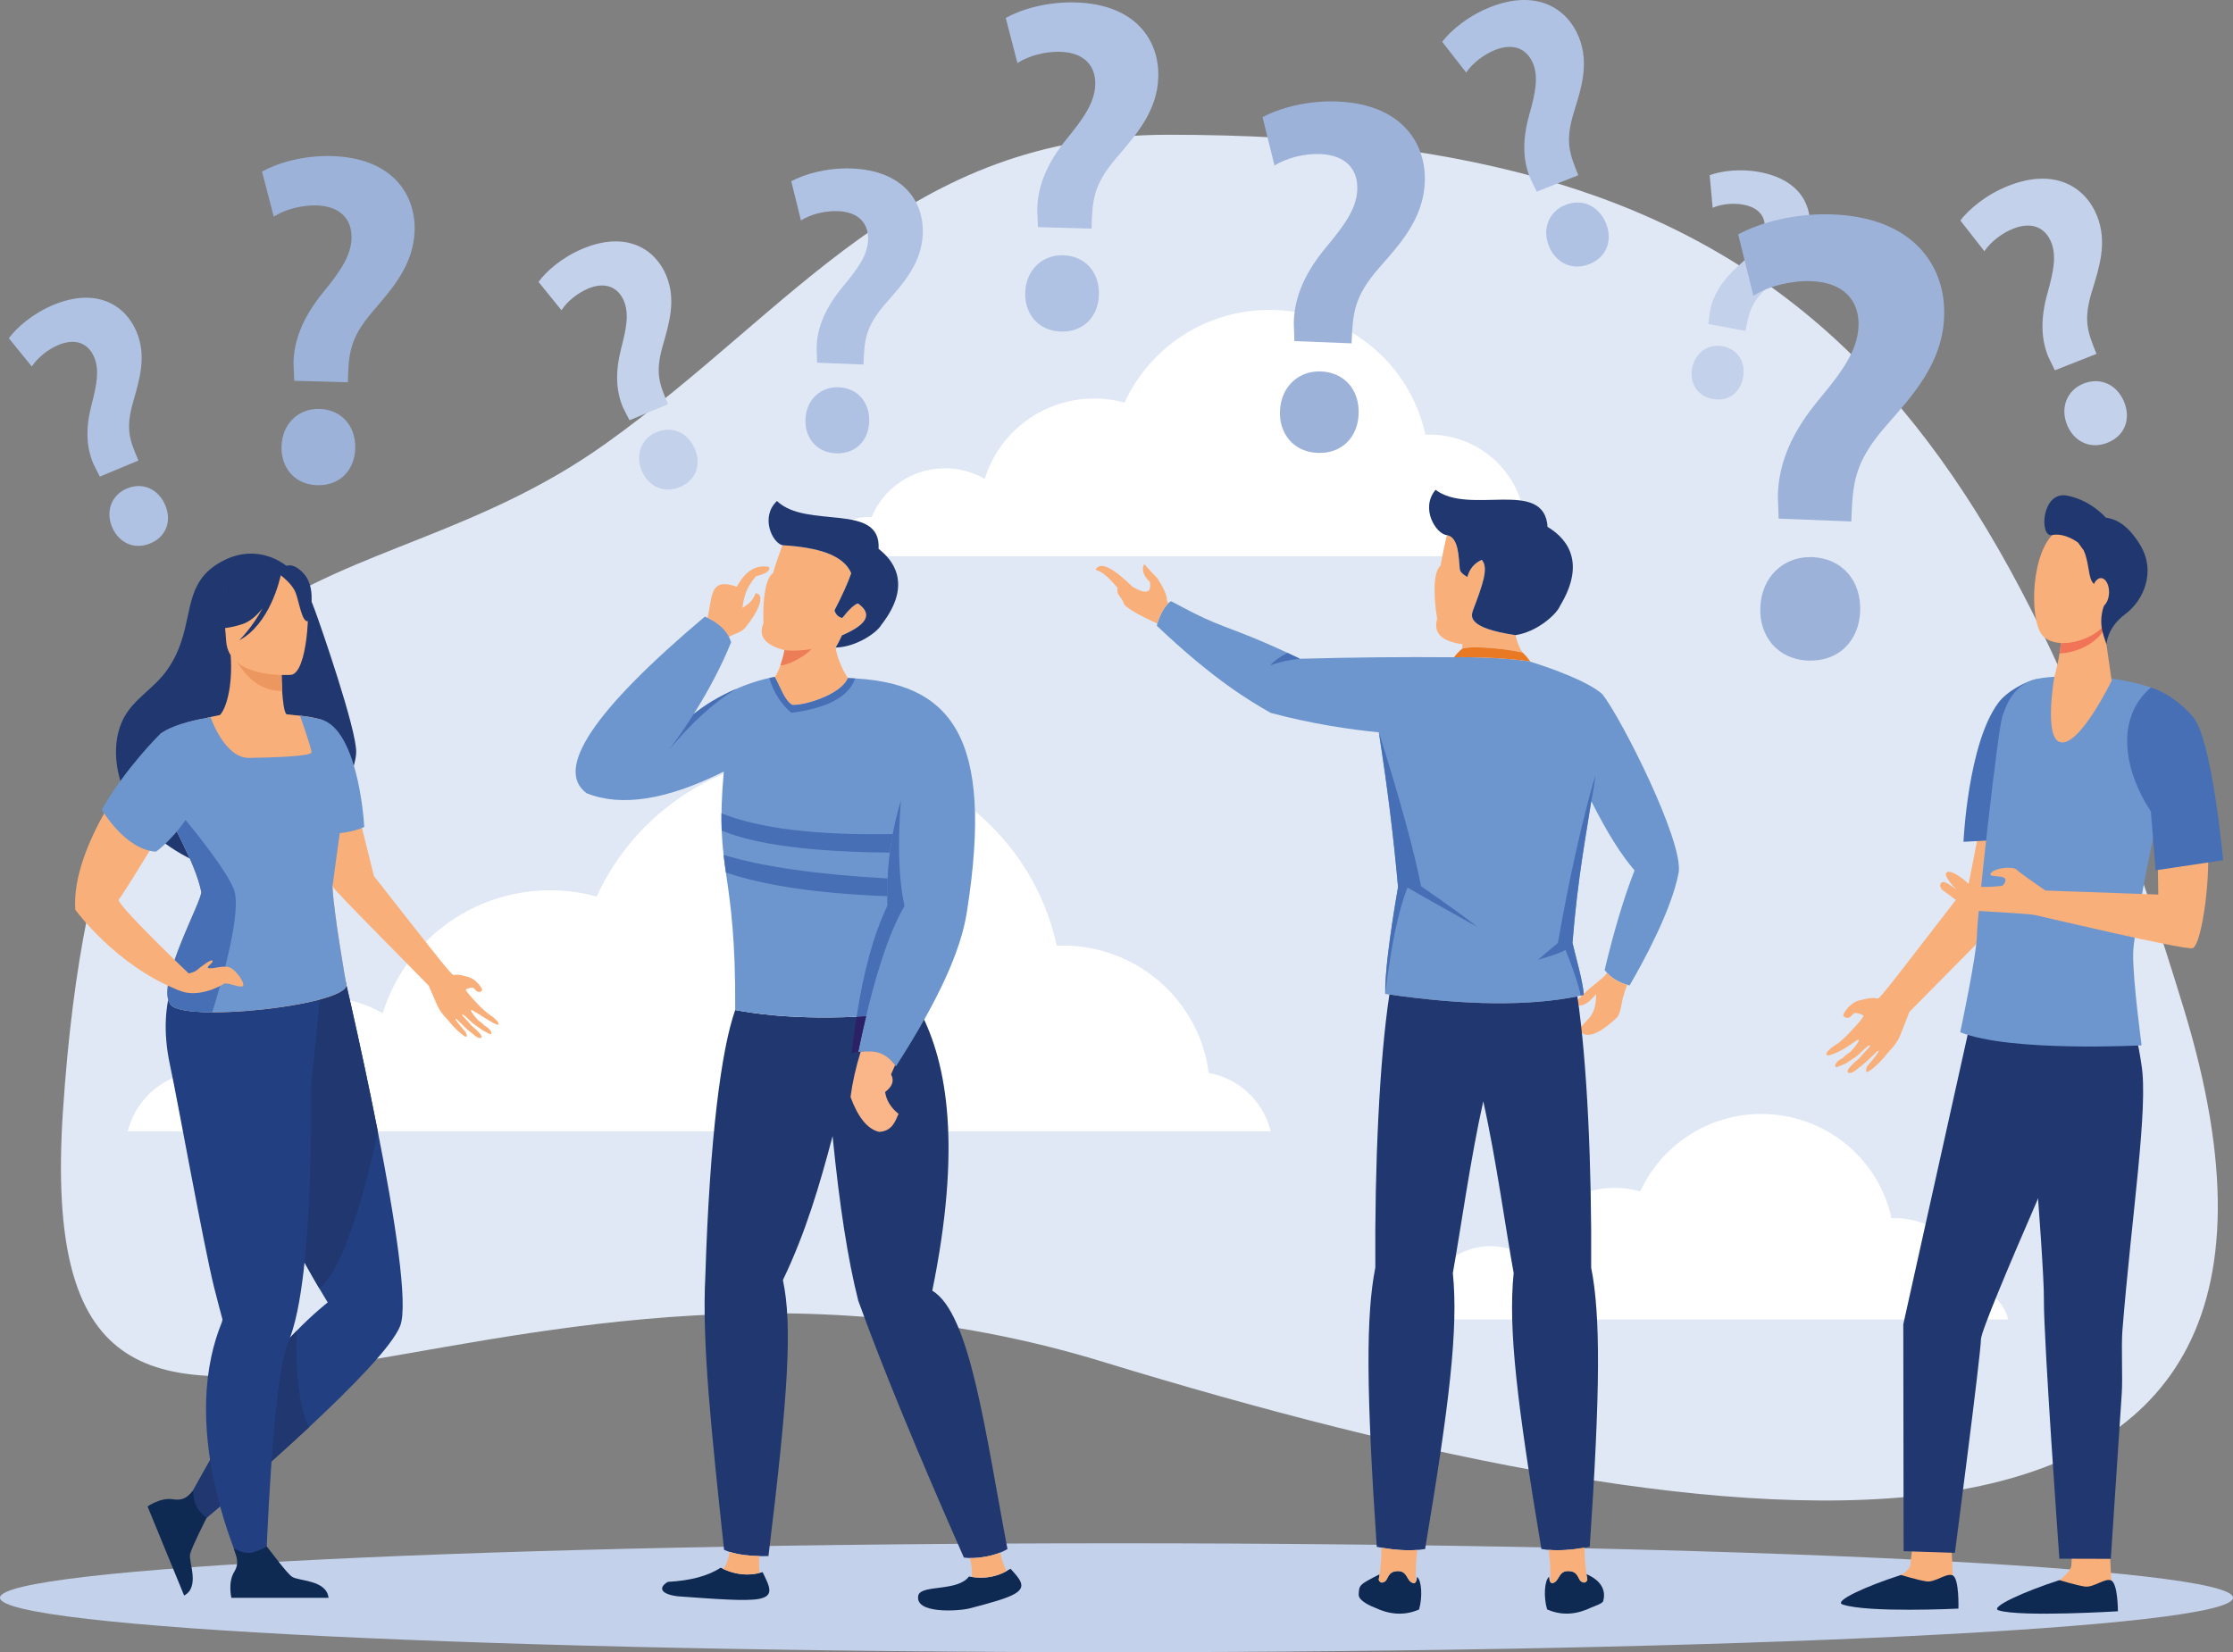 <?xml version="1.0" encoding="UTF-8"?><svg id="a" xmlns="http://www.w3.org/2000/svg" viewBox="0 0 1967.24 1455.92"><rect x="0" y="0" width="1967.24" height="1455.92" fill="#808080" stroke="none"/><path d="M1029.48,118.74c-231.47,0-329.02,153.25-496.2,272.4-221.16,157.69-442.4,55.01-477.82,587.82-31.53,474.14,361.88,51.29,916.46,221.15,554.66,169.86,1119.54,238.24,951.96-311.31C1756.24,339.27,1567.51,118.74,1029.48,118.74Z" style="fill:#e0e8f5; fill-rule:evenodd;"/><path d="M1119.47,997.01H112.6c7.23-30.26,34.72-52.8,67.5-52.8,1.53,0,3.13,.07,4.74,.13,15.87-38.46,54.15-65.69,98.75-65.69,19.55,0,37.86,5.17,53.59,14.27,19.2-62.73,78.01-108.37,147.61-108.37,14.13,0,27.84,1.93,40.85,5.52,33.68-73.7,108.56-124.95,195.49-124.95,103.13,0,189.23,72.14,209.82,168.24,1.74-.14,3.48-.14,5.22-.14,66.05,0,120.61,48.95,128.61,112.16,27,5.03,48.44,25.44,54.7,51.63Z" style="fill:#fff; fill-rule:evenodd;"/><path d="M1379.05,490.13H720.63c4.73-19.82,22.75-34.54,44.19-34.54,1.04,0,2.02,.03,3.06,.1,10.37-25.23,35.42-43.02,64.59-43.02,12.8,0,24.77,3.45,35.07,9.34,12.53-40.98,50.94-70.83,96.46-70.83,9.25,0,18.23,1.24,26.72,3.59,22.06-48.19,70.99-81.69,127.84-81.69,67.44,0,123.74,47.15,137.17,109.99,1.18-.07,2.29-.1,3.41-.1,43.21,0,78.85,32.02,84.14,73.38,17.61,3.27,31.67,16.62,35.78,33.78Z" style="fill:#fff; fill-rule:evenodd;"/><path d="M1769.19,1162.74h-549.44c3.9-16.54,18.93-28.81,36.81-28.81,.84,0,1.74,0,2.58,.13,8.63-21.09,29.51-35.91,53.94-35.91,10.64,0,20.6,2.82,29.23,7.79,10.44-34.19,42.52-59.14,80.52-59.14,7.72,0,15.17,1.1,22.27,3.03,18.44-40.26,59.29-68.18,106.68-68.18,56.3,0,103.28,39.36,114.55,91.75h2.78c36.12,0,65.83,26.68,70.22,61.21,14.69,2.69,26.45,13.86,29.86,28.13Z" style="fill:#fff; fill-rule:evenodd;"/><path d="M983.63,1359.96c543.24,0,983.62,21.44,983.62,47.98s-440.38,47.98-983.62,47.98S0,1434.48,0,1407.94s440.38-47.98,983.63-47.98Z" style="fill:#c4d1eb; fill-rule:evenodd;"/><path d="M649.17,517.05c-24.71-8.75-21.3,9.17-25.9,27.34,9.12,5.17,14.13,9.61,17.47,17.85,7.03-5.07,12.24-3.69,17.04-10.75,7.94-9.34,17.96-27.47,7.94-28.75-3.13,7.96-6.96,9.69-11.62,12.93,.42-4,1.26-7.96,2.51-11.86,1.53-5.1,4.67-10.44,9.46-16.03,9.26-2.31,13.01-5.07,11.28-8.27-11.48-2.07-20.88,3.79-28.18,17.54Z" style="fill:#f9af79; fill-rule:evenodd;"/><path d="M647.7,890.03c-12.18,34.33-22.47,112.37-26.3,234.25-3.13,59.21,5.43,137.94,16.49,241.41,10.85,4.9,26.86,5.93,39.11,5.52,17.46-142.84,21.22-203.5,12.72-243.21,20.12-41.91,32.23-83.27,43.78-126.84,5.99,60.87,13.5,109.19,22.62,145.04,20.8,57.56,51.78,132.98,93.04,226.32,10.02,1.59,27.91-1.04,38.41-7.51-19.49-102.02-32.63-207.71-66.25-227.63,25.61-125.74,13.64-199.36-10.65-245.9-65,7.31-119.28,6.83-162.98-1.45Z" style="fill:#20386f; fill-rule:evenodd;"/><path d="M637.68,679.88c-8.29,90.82,10.78,83.17,10.02,210.15,32.5,6.14,70.98,8,115.31,5.51-2.91,12.21-5.21,23.09-6.95,31.3,9.25,0,23.59-.21,33.26,12.82,9.46-14.75,17.75-28.4,24.84-41.08,22.69-40.33,34.24-71.14,37.93-96.79,23.59-151.76-13.09-201.43-105.15-204.25-6.06,14.89-39.32,24.54-48.92,23.61-6.83-3.89-10.02-14.65-15.45-24.68-27.98,5.03-56.09,20.17-71.47,32.81,13.42-21.27,24.5-42.36,32.98-63.28-2.78-9.44-10.5-16.99-23.11-22.65-98.12,82.76-132.85,134.67-104.11,155.66,30.55,12.27,70.85,5.86,120.82-19.13Z" style="fill:#6d96ce; fill-rule:evenodd;"/><path d="M598.22,1406.77c31.46,2.21,58.53,4.41,70.36,2.21,13.92-2.62,9.54-10.75,3.28-23.57-12.39,3.72-24.71,2.34-37.03-3.93-10.85,7.24-26.37,11.38-46.49,12.48-8.98,5.37-6.06,11.17,9.88,12.82h0Zm255.69,10.62c17.67-4.55,33.89-8.96,40.64-13.24,9.68-6,4.59-12.13-4.32-21.78-10.78,7.17-22.96,9.44-36.6,6.89-9.95,13.37-41.2,7.03-44.53,16.27-4.25,17.23,36.32,14.06,44.82,11.86Z" style="fill:#0e2952; fill-rule:evenodd;"/><path d="M763.01,895.54c7.52-31.5,18.87-71.76,33.83-97.2-5.84-26.89-5.71-60.87-3.13-93.07-7.38,23.82-13.3,57.22-11.91,92.79-12.46,26.06-21.22,59.14-27.14,97.89,2.72-.14,5.57-.27,8.35-.42h0Zm-173.63-234.73c20.04-24.16,39.81-42.08,59.15-53.77-15.1,6.58-28.46,14.82-37.43,22.23-6.61,10.48-13.86,20.99-21.72,31.54Z" style="fill:#466fb5; fill-rule:evenodd;"/><path d="M698.01,621.14c9.61,.93,42.87-8.72,48.92-23.61-6.4-9.79-10.02-20.82-10.72-26.89,1.67-2.82,3.55-6.41,5.57-10.79,22.48-9.58,27.14-18.96,13.99-28.13-3.27,1.07-7.86,5.38-13.78,12.86-3.41-.79-5.71-3.03-6.83-6.72,6.9-13.3,11.77-24.19,14.77-32.78-7.04-16.27-29.51-22.71-60.62-24.64-2.93,7.75-5.78,15.99-8.36,24.75-6.33,3.86-9.18,22.13-8.35,43.98-4.81,11.41,1.32,19.3,18.44,23.71-.77,5.55-4.73,19.23-8.49,23.58,5.43,10.03,8.62,20.79,15.45,24.68Z" style="fill:#f9af79; fill-rule:evenodd;"/><path d="M689.32,480.45c31.11,1.93,53.58,8.37,60.62,24.64-3,8.59-7.87,19.48-14.77,32.78,1.12,3.69,3.42,5.93,6.83,6.72,5.92-7.48,10.51-11.79,13.78-12.86,13.16,9.17,8.49,18.54-13.99,28.13-2.02,4.38-3.9,7.96-5.57,10.79,18.65-.55,36.68-13.51,40.16-19.96,28.81-36.74,8.91-58.39-2.36-67.04,2.43-41.36-63.6-17.06-89.5-42.15-14.89,13.86-4.24,36.85,4.81,38.95Z" style="fill:#20386f; fill-rule:evenodd;"/><path d="M760.16,907.75c1.05-4.49,1.95-8.62,2.85-12.21-2.78,.14-5.63,.28-8.35,.42-1.52,8.75-2.92,19.44-4.31,32.12,1.53-.41,3.41-.83,5.71-1.24,1.12-5.24,2.5-11.72,4.04-18.75,.06-.14,.06-.28,.06-.34Z" style="fill:#2c2066; fill-rule:evenodd;"/><path d="M714.86,571.96c-5.71,1.03-16.15,1.96-23.81,.93-.42,3.03-1.81,8.45-3.55,13.48,8.43-.38,23.04-9.17,27.36-14.41Z" style="fill:#ed7d57; fill-rule:evenodd;"/><path d="M854.39,1372.99c1.67,5.38,2.22,10.89,1.81,16.68,11.13,1.65,21.36-.13,30.55-5.17-2.5-5.03-4.39-10.54-5.57-16.34-8.35,3.31-18.79,4.96-26.79,4.83h0Zm-185.26,13.09c-.49-5.1-.56-10.06-.28-14.89-8.7-.13-18.23-1.17-26.09-3.65-.97,6.41-2.86,11.44-5.57,15.1,10.65,4.89,21.29,6.07,31.94,3.44Z" style="fill:#f9af79; fill-rule:evenodd;"/><path d="M758.21,926.84c-4.24,13.65-7.23,26.95-8.91,39.84,6.68,18.2,15.1,28.4,25.27,30.75,11.69-.76,14.13-9.58,17.04-15.86-6.82-5.52-10.78-11.92-11.83-19.3,6.47-4.82,8.22-10.06,5.22-15.51,1.32-3.03,2.5-5.72,3.61-8.21-7.58-9.58-14.68-11.72-21.78-11.99-2.85-.07-5.7,.13-8.63,.28Z" style="fill:#fab688; fill-rule:evenodd;"/><path d="M781.67,789.72c-60.55-2.27-107.94-9.23-142.18-20.88-.77-5.24-1.4-10.34-2.02-15.51,34.1,10.4,82.19,17.3,144.46,20.75-.27,5.17-.35,10.34-.27,15.64Z" style="fill:#466fb5; fill-rule:evenodd;"/><path d="M783.89,751.33c-69.11-.62-118.51-7.1-148.09-19.44-.14-4.73-.28-9.72-.2-15.17,33.4,13.37,83.72,19.47,150.87,18.27-.98,5.24-1.88,10.69-2.58,16.34h0Zm-85.88-130.18c9.61,.93,42.87-8.72,48.92-23.61,2.15,.1,4.38,.21,6.47,.31-5.63,16.1-24.36,26.2-56.23,30.26-9.25-7.82-15.72-18.06-19.42-30.68,1.59-.38,3.2-.69,4.8-.97,5.43,10.03,8.62,20.79,15.45,24.68Z" style="fill:#466fb5; fill-rule:evenodd;"/><path d="M1411.76,611.84c-11.9-11.03-45.17-23.2-65-29.2-20.66-2.69-43.29-3.83-67.85-3.45-41.48-.38-86.08,.03-133.68,1.31-47.12-22.72-59.65-24.68-83.44-35.4-7.03-3.14-19.83-9.82-30.07-15.3-4.74,2.34-10.72,12.79-12.6,21.58,50.04,47.6,82.12,66.45,100.35,76.83,35.35,9.48,69.31,14.61,95.27,17.13,7.45,47.15,13.08,92.58,16.91,136.32-7.93,46.19-11.62,77.55-11.27,94.24,72.72,10.61,131.04,10.96,175.03,.83-1.26-13.17-6.75-31.71-10.09-45.91,4.8-59.14,12.46-97.54,16.56-124.88,13.57,27.02,26.23,47.4,38.14,61.04-9.33,23.85-18.1,53.15-26.38,87.82,5.15,6.69,12.46,11.24,21.99,13.59,11.55-19.85,36.68-65.35,43.22-99.27,4.66-27.16-50.32-135.94-67.09-157.28Z" style="fill:#6d96ce; fill-rule:evenodd;"/><path d="M1288.23,571.61c4.45-2.07,28.74-1.65,53.02,3.31-2.64-3.89-4.66-8.96-6.12-15.24-43.29-6.41-39.04-17.03-37.44-21.88,8.7-22.99,13.99-37.53,7.72-44.47-3.27,1.52-10.02,5.03-12.66,15.13-2.79-1.62-6.2-3.79-6.68-6.86-1.04-9.2-.69-28.36-11.34-29.99-2.09,8.41-3.97,17.37-5.57,26.81-6.13,4.83-6.75,24.27-3.06,46.91-3.55,12.48,3.9,19.92,22.27,22.37l-.13,3.89Z" style="fill:#f9af79; fill-rule:evenodd;"/><path d="M1297.7,537.8c-1.6,4.86-5.85,15.48,37.44,21.88,19.35-2.89,36.46-18.68,39.25-25.82,25.33-41.91,1.81-61.94-11-69.55-2.85-43.4-68.55-9.76-98.68-32.68-13.71,16.3,.28,38.91,10.02,39.98,10.65,1.62,10.3,20.78,11.34,29.99,.49,3.07,3.9,5.24,6.68,6.86,2.64-10.1,9.39-13.62,12.66-15.13,6.27,6.93,.97,21.47-7.72,44.47Z" style="fill:#20386f; fill-rule:evenodd;"/><path d="M1341.26,574.92c2.44,2.24,4.81,4.96,7.03,8.17l-1.53-.45c-20.11-2.62-42.1-3.76-65.83-3.48,2.37-3.1,4.94-5.72,7.31-7.55,4.45-2.07,28.74-1.65,53.02,3.31Z" style="fill:#ea7924; fill-rule:evenodd;"/><path d="M1019.53,549.55c-12.46-6.07-22.05-10.2-28.94-16.61-2.5-7.79-7.31-8.1-5.99-14.92-11.55-13.37-14.19-13.65-19.49-16.13,4.67-7.48,15.39-1.45,32.78,15.27,11.76,6.86,16.84,5.41,15.1-4.38-7.1-6.79-7.03-12.51-4.88-15.65,.9,.86,4.74,5.48,11.62,12.55,4.87,7.62,8.42,14.79,8.29,18.61,.13,1.27,.62,2.34,1.25,3.34-3.83,3.66-7.86,11.06-9.75,17.92Z" style="fill:#f9af79; fill-rule:evenodd;"/><path d="M1415.86,857.42c-4.94,6.13-11.07,9.31-20.53,18.27l.07,1.04-1.46,.34c-2.09,2.07-4.38,4.41-6.9,7.17,5.01,4,11.28,1.24,19.01-8.13,.35,10.41-2.37,18.13-8.22,23.3-2.92,3.24-5.22,5.79-7.03,7.59,5.5,9.23,16.98,5.58,34.38-11.03,3.48-6.48,3.13-12.82,5.22-18.75,.76-2.9,1.74-5.93,3.13-9.38-7.23-2.07-13.08-5.51-17.6-10.34l-.07-.07Z" style="fill:#f9af79; fill-rule:evenodd;"/><path d="M1389.63,878.03c8.7,58.32,12.73,150.28,12.17,239,8.42,42.12,8,109.47-1.26,246.04-16.42,3.24-30.62,3.86-42.59,1.93-21.29-127.39-29.44-193.85-24.43-243.21-6.54-35.5-15.45-100.65-26.79-151.32-11.35,50.67-20.33,115.81-26.8,151.32,5.01,49.36-3.13,115.81-24.43,243.21-11.97,1.93-26.16,1.31-42.59-1.93-9.26-136.57-9.68-203.92-1.26-246.04-.62-89.54,3.55-182.33,12.39-240.65,67.85,9.72,123.05,10.2,165.57,1.65Z" style="fill:#20386f; fill-rule:evenodd;"/><path d="M1248.36,1389.54c4.1,3.1,5.01,17.65,1.81,28.75-13.43,5.86-26.45,4.34-39.18-1.72-6.41-2.48-14.13-6.76-13.99-11.31,.28-8.69,.49-8.82,18.51-18.06-.28,1.72-.56,3.31-.91,4.83h0c.77,2.06,2.37,3.58,5.37,1.65,3.34-2.07,2.22-9.03,11.55-9.24,7.79-.07,7.86,7.31,11.62,9.72,4.18,2.83,5.08-1.45,5.22-4.61Z" style="fill:#0e2952; fill-rule:evenodd;"/><path d="M1364.71,1389.46c-4.03,3.11-5.01,17.72-1.74,28.75,13.36,5.92,26.38,4.41,39.11-1.73,1.95-.9,9.68-3.38,10.3-5.51,2.16-7.45,.35-17.37-14.82-23.85,.28,1.72,.62,3.38,.9,4.9h0c-.77,2-2.37,3.58-5.36,1.65-3.35-2.21-2.23-9.1-11.55-9.24-7.8-.13-7.87,7.17-11.62,9.65-4.18,2.9-5.08-1.38-5.22-4.62Z" style="fill:#0e2952; fill-rule:evenodd;"/><path d="M1248.63,1365.82c-1.32,10.75-1.74,20.06-1.12,27.78-.69,1.45-2.02,2.14-4.38,.55-3.75-2.41-3.83-9.79-11.62-9.72-9.33,.21-8.22,7.17-11.55,9.24-2.99,1.93-4.59,.41-5.37-1.65,1.46-6.62,2.3-16.07,2.58-28.2,11.7,2.07,22.2,2.69,31.46,2Z" style="fill:#f9af79; fill-rule:evenodd;"/><path d="M1364.36,1365.75c1.46,10.83,1.81,20.06,1.19,27.78,.69,1.52,2.02,2.21,4.38,.55,3.75-2.48,3.83-9.79,11.62-9.65,9.32,.14,8.21,7.04,11.55,9.24,2.98,1.93,4.59,.34,5.36-1.65-1.4-6.69-2.3-16.13-2.58-28.27-11.69,2.07-22.2,2.76-31.53,2Z" style="fill:#f9af79; fill-rule:evenodd;"/><path d="M1214.74,645.34c18.51,58.53,30.9,103.78,37.23,135.63,23.66,16.34,40.23,28.33,49.76,35.98-33.47-18.68-54.08-30.33-61.73-34.81-7.86,19.3-14.41,50.53-19.62,93.75-.35-16.69,3.34-48.05,11.27-94.24-3.9-43.74-9.46-89.17-16.91-136.32h0Zm-80.51-70.04c-6.48,3.31-11.62,7-15.25,11.1,7.86-3.03,16.64-5,26.24-5.89-3.9-1.9-7.52-3.62-11-5.21h0Zm271.13,108.12c-.27,4.72-1.39,12.24-3.48,22.51-4.11,27.34-11.77,65.73-16.56,124.88,3.34,14.2,8.84,32.75,10.09,45.91-.9,.21-1.81,.48-2.79,.62-2.01-9.65-6.47-23.02-13.43-40.26-2.85,1.93-10.85,4.83-24.21,8.69,5.84-5.1,11.7-10,17.47-14.76,10.16-57.63,21.15-106.85,32.92-147.59Z" style="fill:#466fb5; fill-rule:evenodd;"/><path d="M1636.89,881.89c15.38-4.28,15.79-1.52,17.74-2.14,2.29-.76,21.09-25.44,21.09-25.44,0,0,55.95-72.24,58.81-76.31l18.37-94.13,52.26,.1s-22.9,101.68-25.05,106.65c-2.15,5.1-90.54,93.2-98.05,101.2,0,0-4.94,13.17-8.28,21.23-3.41,8.13-10.51,14.06-11.84,16.13-.21,.28-5.15,7.03-13.56,13.51-7.38,5.66-3.42-3.17-3.42-3.17,0,0,11.35-12.89,10.02-13.65-.97-.69-6.75,6.76-14.75,13.03-2.09,1.65-4.11,3.24-5.99,4.69-4.94,3.79-9.12,1.72-4.66-3.11,1.6-1.72,4.25-4.55,6.47-6.2,2.44-1.8,3.97-4.28,5.71-6.07,3.48-3.73,6.13-6.34,5.84-6.48-.34,0-.2-1.3-2.5,.42-2.71,1.93-7.3,7.45-11.55,10.06-2.44,1.45-7.23,4.83-7.23,4.83,0,0-8.35,3.72-8.84,3.31-2.37-2.35,2.43-6.48,6.05-8,1.6-2.21,6.83-5.59,6.83-5.59,0,0,8.62-9.3,7.09-10.68-.62-.55-6.68,4.48-13.49,8.47-6.41,3.66-13.5,6.35-14.62,5.17-1.81-2,4.73-6.89,4.73-6.89,0,0,4.81-3.1,6.27-4.27,1.74-1.38,6.61-6,6.61-6,0,0,16.14-16.55,14.68-17.71-1.53-1.1-6.47-2.76-7.86-2.07-1.39,.63-3.2,3.24-4.59,3.86-1.39,.69-3.97,.28-5.08-1.38-1.18-1.65,4.11-7.51,4.11-7.51,0,0,4.32-4.62,8.7-5.86Z" style="fill:#f9af79; fill-rule:evenodd;"/><path d="M1718.87,1356.03l1.53,32.54c.63,4.28,3.21,14.48,3.13,18.2-.14,14.13-63.26-12.62-49-18.75,1.32-.55,8.07-4.69,8.56-9.58,.7-7.37,2.58-22.26,2.58-22.26l33.19-.14Z" style="fill:#f9af79; fill-rule:evenodd;"/><path d="M1674.75,1387.88s14.82,4.55,22.41,5.65c7.58,1.17,17.74-7.79,23.1-5.31,5.92,2.76,5.08,29.3,5.08,29.3,0,0-79.54,3.86-101.88-3.59-8.91-2.82,20.74-16.27,51.29-26.05Z" style="fill:#0e2952; fill-rule:evenodd;"/><path d="M1858.47,1360.58l1.53,32.61c.63,4.14,3.2,14.41,3.2,18.13-.21,14.2-63.27-12.68-49-18.75,1.26-.55,10.09-7.93,10.58-12.68,.7-7.45,.49-19.17,.49-19.17l33.19-.13Z" style="fill:#f9af79; fill-rule:evenodd;"/><path d="M1814.35,1392.43s14.82,4.55,22.41,5.66c7.66,1.1,17.81-7.86,23.18-5.38,5.91,2.76,5.91,27.16,5.91,27.16,0,0-85.04,5.24-104.94-.76-8.98-2.55,22.9-16.89,53.45-26.68Z" style="fill:#0e2952; fill-rule:evenodd;"/><path d="M1762.85,889.61l-26.93,11.23-59.15,266.17,.28,199.91,45.17,1.45s22.82-174.61,22.96-188.12c.14-13.65,99.8-236.31,99.8-236.31l-82.12-54.32Z" style="fill:#20386f; fill-rule:evenodd;"/><path d="M1783.38,904.57s17.61,205.64,17.26,240.24c-.34,34.68,13.64,228.73,13.64,228.73l45.3,.13s3.9-59.01,9.67-145.87c.91-13.65-.55-41.09,.56-55.21,8.07-101.27,23.04-196.54,16.78-234.45-1.04-6.13-2.85-22.06-6.75-26.13-29.37-30.68-96.45-7.45-96.45-7.45Z" style="fill:#20386f; fill-rule:evenodd;"/><path d="M1729.79,741.82l54.84-3.03s3.28-48.57,3.49-71.69c.27-28.09,9.39-69.42,5.98-68.7-9.53,2.17-25.96,10.55-33.68,21.03-26.73,35.98-30.62,122.4-30.62,122.4Z" style="fill:#466fb5; fill-rule:evenodd;"/><path d="M1861.19,598.01s31.17,4.69,39.39,10.69c9.19,6.83,19.35,22.06,19.35,22.06,0,0-40.29,179.3-40.65,209.63-.35,23.3,7.45,80.79,7.45,80.79,0,0-116.02,6.13-159.79-11.58,0,0,14.55-68.11,14.75-86.03,.21-17.92,18.44-180.92,22.34-192.26,3.56-10.31,10.02-28.78,31.25-33.23,21.23-4.38,65.91-.07,65.91-.07Z" style="fill:#6d96ce; fill-rule:evenodd;"/><path d="M1853.11,549.55l7.23,50.26s-28.87,59.49-45.65,54.11c-14.13-4.45-4.87-57.25-4.87-57.25,0,0,8-28.33,5.84-42.6-2.15-14.2,37.44-4.52,37.44-4.52Z" style="fill:#f9af79; fill-rule:evenodd;"/><path d="M1815.67,554.07c-2.15-14.2,37.44-4.52,37.44-4.52l.63,4.21c-1.19,2.79-2.65,5.06-4.38,6.89-8.98,9.38-22.9,14.85-34.94,15.17,1.33-7.62,2.16-15.89,1.26-21.75Z" style="fill:#f27458; fill-rule:evenodd;"/><path d="M1860.42,478.65c1.12-.38,8.43,57.25-6.75,72.9-15.1,15.68-44.27,20.61-54.63,8-11.41-13.86-10.16-75.73,13.23-91.82,23.45-16.03,48.15,10.93,48.15,10.93Z" style="fill:#f9af79; fill-rule:evenodd;"/><path d="M1821.45,436.81c17.95,3.72,29.5,14.65,33.75,19.34,8.07,1.03,19.14,5.55,30.41,24.33,13.85,23.1,3.2,48.36-13.36,60.77-16.49,12.27-16.42,26.78-16.42,26.78l-2.51-7.62c-1.88-5.62-2.58-11.65-1.88-17.51,.42-3.59,1.26-7.48,2.79-10.55,4.04-8.34-8.36-13.96-11.77-20.92-2.57-5.41-2.64-17.61-6.75-26.43l-4.94-6.83s-11.55-9.03-22.97-6.65c-11.41,2.45-9.39-39.64,13.64-34.71Z" style="fill:#20386f; fill-rule:evenodd;"/><path d="M1843.09,521.98c-.13,6.96,3.06,12.75,7.17,12.93,4.11,.07,7.58-5.59,7.79-12.55,.21-7.07-2.99-12.82-7.1-12.93-4.1-.07-7.65,5.48-7.86,12.55Z" style="fill:#f9af79; fill-rule:evenodd;"/><path d="M1908.3,621.63c-10.5-.38-20.52,68.28-13.92,75.1,6.61,6.83,7.03,91.55,7.03,91.55l-99.24-3.52v.07c-1.95-1.38-22.55-15.38-25.47-18.41-3.13-3.24-18.3-1.86-22.34,2.55-4.04,4.28,7.66,2.21,11.21,4.55,3.54,2.48-1.54,7.03-1.54,7.03,0,0-25.19,3.31-29.99-1.79-4.88-5.24-17.89-14.2-19.7-8.96-.97,2.62,5.71,10.75,9.46,14.2-4.73-3.58-10.37-7.45-12.31-6.76-3.55,1.17-2.15,5.66-.21,7.04,1.95,1.24,21.71,16.55,24.84,17.65,2.99,1.1,49.41,2.76,57.41,4.55,0,0,130.55,30.88,138.01,29.09,6.54-1.59,13.5-43.02,13.85-74.73,.35-31.85-4.17-137.94-37.1-139.22Z" style="fill:#f9af79; fill-rule:evenodd;"/><path d="M1894.87,605.88s18.24,4.34,36.95,25.61c16.98,19.23,26.73,126.53,26.73,126.53l-59.5,8.9-4.18-51.88c-24.77-37.74-30.69-82.86,0-109.16Z" style="fill:#466fb5; fill-rule:evenodd;"/><path d="M277.89,539.04c-6.27-16.89-12.67-33.74-31.8-44.53-15.52-8.69-32.5-8.58-47.61-1.34-42.73,20.51-23.52,57.87-51.29,97.27-11.89,16.78-29.64,25.37-38.55,43.02-16.08,31.85-2.09,83.65,41.05,112.78,105.78,71.49,163.83-55.98,164.11-83.45,.27-20.4-31.88-112.88-35.91-123.74Z" style="fill:#20386f; fill-rule:evenodd;"/><path d="M413.58,861.28c-12.59-3.93-12.8-1.59-14.4-2.21-1.88-.62-18.38-21.72-18.38-21.72,0,0-48.85-61.9-51.36-65.35l-19.76-79.42-42.11-1.03s23.73,85.69,25.75,89.96c2.1,4.27,77.95,80.17,84.42,87.13,0,0,4.67,11.03,7.79,17.92,3.13,6.89,9.2,11.99,10.38,13.79,.2,.21,4.45,6.07,11.7,11.58,6.19,4.96,2.57-2.48,2.57-2.48,0,0-9.88-11.17-8.84-11.72,.76-.55,5.77,5.86,12.59,11.3,1.74,1.38,3.42,2.76,5.01,4,4.25,3.31,7.45,1.65,3.63-2.48-1.33-1.52-3.63-3.86-5.57-5.31-2.02-1.58-3.42-3.72-4.88-5.31-2.99-3.17-5.29-5.44-5.07-5.51,.27,0,.13-1.1,2.01,.42,2.3,1.65,6.34,6.41,9.88,8.68,2.03,1.31,6.06,4.28,6.06,4.28,0,0,7.17,4,7.45,3.65,1.81-1.86-2.44-6.21-5.43-7.51-1.4-1.93-5.78-4.9-5.78-4.9,0,0-7.37-8-6.26-9.1,.9-.9,22.41,14.82,24.08,12.89,1.39-1.65-4.88-6.69-4.88-6.69,0,0-4.03-2.76-5.29-3.79-1.45-1.17-5.63-5.1-5.63-5.1,0,0-13.92-14.27-12.74-15.23,1.12-.9,5.01-2.14,6.2-1.59,1.19,.69,2.72,2.9,3.9,3.38,1.19,.62,3.2,.35,4.04-1.03,.84-1.38-3.68-6.34-3.68-6.34,0,0-3.76-4.07-7.38-5.17Z" style="fill:#f9af79; fill-rule:evenodd;"/><path d="M179.48,748.92c-3.06-2.55-44.61-38.3-63.2-54.25,0,0,18.52-13.75,30,6.31,11.41,20.02,33.2,47.95,33.2,47.95Z" style="fill:#233761; fill-rule:evenodd;"/><path d="M245.24,751.54s-4.52,15.65-26.58,42.87c-25.6-.34,26.58-42.87,26.58-42.87Z" style="fill:#233761; fill-rule:evenodd;"/><path d="M352.56,1168.39c-7.03,17.85-43.08,54.6-80.24,89.2-44.34,41.36-90.26,79.9-90.26,79.9,0,0-21.02,6.34-11.84-24.27,0,0,50.6-92.17,72.38-119.33,6.2-7.86,12.6-14.89,18.65-21.09,15.03-15.44,27.49-25.09,27.49-25.09,0,0-2.86-4.55-7.45-12.41-22.69-38.33-87.54-155.8-67.51-207.84,24.14-62.8,84.07-91.06,84.07-91.06,0,0,19.06,79.41,35.08,161.1,14.81,75.14,27,152.21,19.62,170.89Z" style="fill:#223f81; fill-rule:evenodd;"/><path d="M332.94,997.5c-11,50.32-30.14,121.46-51.64,137.8-22.69-38.33-87.54-155.8-67.51-207.84,24.14-62.8,84.07-91.06,84.07-91.06,0,0,19.06,79.41,35.08,161.1Z" style="fill:#20386f; fill-rule:evenodd;"/><path d="M272.32,1257.59c-44.34,41.36-90.26,79.9-90.26,79.9,0,0-21.02,6.34-11.84-24.27,0,0,50.6-92.17,72.38-119.33,6.2-7.86,12.6-14.89,18.65-21.09-.69,23.57-.07,63.42,11.07,84.79Z" style="fill:#20386f; fill-rule:evenodd;"/><path d="M282.75,867.83l-4.17-15.31c-29.51,12.68-116.22-5.79-116.22-5.79,0,0-25.89,30.33-12.59,91.82,6.53,30.12,29.51,158.42,38.89,196.05,3.42,13.65,6.06,23.3,7.1,27.16h.07c.27,1.24,0,2.34-.42,3.51-3.97,9.79-7.03,19.85-9.19,29.99-21.5,99.54,37.3,209.56,37.3,209.56l10.09-5.86s3.9-132.7,14.27-192.61c1.81-10.13,3.75-18.27,5.91-23.23,6.26-14.47,10.72-37.23,13.78-64.04,5.85-50.67,6.9-115.47,6.54-165.45,.97-.07,8.62-85.82,8.62-85.82Z" style="fill:#223f81; fill-rule:evenodd;"/><path d="M149.62,884.1c-11.97-18,29.16-91.41,27.69-98.37-2.85-13.65-9.61-28.74-16.28-42.4-6.61-13.54-13.16-25.64-15.46-33.19,2.1-2.93,4.25-5.72,6.13-8.31,2.99-4.03,5.57-7.72,7.24-11.17,1.81-3.72,2.58-7.27,1.66-10.61-.62-2.55-1.52-5.14-2.64-7.62-.56-1.17-1.12-2.34-1.67-3.48-6.13-12.17-15.31-22.06-15.31-22.06,14.48-9.2,37.37-13.86,37.58-13.2,1.66-.55,3.13-.97,4.38-1.24,.83-.24,1.67-.45,2.5-.62,2.92-.69,5.77-1.28,8.29-1.73,5.22-5.17,11.41-24.33,9.53-52.56l2.58,.31,42.17,5.65s-.13,13.06,.56,25.34c.63,9.55,1.74,18.65,3.83,20.61,3.28,.28,5.29,.48,5.29,.48v.03l.07,.07c2.36,.21,4.59,.41,6.54,.62,0,0,.14,.04,.49,.04,3.68,.41,6.82,.89,9.32,1.31l.49,.14c7.17,1.31,9.68,2.52,9.68,2.52v.14c-.35,13.17,21.08,36.23,19.55,66.01,0,1.17-10.99,79.21-10.92,80.45,.91,22.19,11.9,84.79,11.9,84.79,10.02,19.44-148.72,36.54-155.19,18.06Z" style="fill:#f9af79; fill-rule:evenodd;"/><path d="M248.02,583.5s-.13,13.06,.63,25.34c-23.38,.76-37.02-19.54-42.8-30.95l42.17,5.62Z" style="fill:#ed9760; fill-rule:evenodd;"/><path d="M256.51,594.67s-55.11,4.24-57.27-29.85c-2.15-34.05-10.71-56.46,24.43-60.6,35.14-4.17,42.81,8.41,46.28,19.61,3.55,11.2,.9,68.83-13.43,70.83Z" style="fill:#f9af79; fill-rule:evenodd;"/><path d="M267.17,504.99c-9.19-9.72-15.45-7.1-18.93-3.76-31.18-14.65-49.13,10.86-49.13,10.86-2.16,24.68-19.14,39.74-19.14,39.74,0,0,10.51,5.55,33.33-1.76,6.96-2.24,12.94-7.62,17.96-14-8.42,16.16-20.46,28.16-20.46,28.16,26.93-14.38,35.64-53.25,36.54-57.32,3.55,2.79,10.58,8.89,13.01,15.17,3.27,8.51,5.63,26.26,10.86,25.37,0,0,9.75-27.88-4.04-42.46Z" style="fill:#20386f; fill-rule:evenodd;"/><path d="M289.43,1408.01h-85.6s-3.2-13.51,2.44-22.75c5.01-8.13,1.88-13.65-.28-20.54,3.9,1.51,8.55,4,14.05,3.72,4.32-.28,10.92-3.31,14.97-5.65,3.61,4.2,17.26,23.16,22.2,26.61,5.57,4,30.48,2.62,32.22,18.61Z" style="fill:#0e2952; fill-rule:evenodd;"/><path d="M162.22,1406.01l-32.22-78.51s11.42-8.07,22.13-6.34c9.53,1.51,13.15-2,18.09-7.93,0,4.2,.5,9.31,2.93,14.27,1.81,3.79,5.28,7.24,8.91,9.99-2.51,4.96-13.16,26.05-14.55,31.92-1.67,6.62,9.05,28.95-5.29,36.6Z" style="fill:#0e2952; fill-rule:evenodd;"/><path d="M292.91,781.25c0-.69,3.41-25.23,6.41-47.05,6.61-.72,14.61-2.24,21.57-5.48-.42-9.48-6.75-90.89-41.27-95.44-1.67-.45-3.41-.83-5.01-1.14-.13-.03-.35-.07-.49-.14-4.24-.76-8-1.17-9.32-1.27-.35-.03-.49-.07-.49-.07,0,0,10.3,28.99,10.08,32.37s-33.26,4.55-54.97,4.83c-21.58,.28-33.76-35.47-33.96-36.02-.83,.17-1.67,.38-2.5,.62-1.26,.28-30.07,4.65-41.97,14.44,0,0,9.18,9.89,15.31,22.06,.56,1.14,1.12,2.31,1.67,3.48,1.12,2.48,2.02,5.07,2.64,7.62,.91,3.34,.14,6.89-1.66,10.61-1.67,3.45-4.25,7.14-7.24,11.17-1.88,2.58-4.03,5.37-6.13,8.31,.77,2.58,2.1,5.76,3.69,9.27v.03c3.13,6.76,7.45,15.03,11.77,23.89,6.68,13.65,13.43,28.75,16.28,42.4,1.46,6.96-39.66,80.38-27.69,98.37,1.95,5.51,17.19,7.86,37.36,7.92,48.23,.21,124.92-12.33,117.82-25.99,0,0-10.99-62.59-11.9-84.79Z" style="fill:#6d96ce; fill-rule:evenodd;"/><path d="M186.99,892.02c-20.18-.07-35.41-2.41-37.36-7.92-11.97-18,29.16-91.41,27.69-98.37-2.85-13.65-9.61-28.74-16.28-42.4-4.32-8.85-8.63-17.13-11.77-23.89v-.03c1.74-6.65,2.72-10.51,2.72-10.51,0,0,43.77,50.43,53.86,74.28,7.86,18.61-10.51,82.24-18.87,108.85Z" style="fill:#466fb5; fill-rule:evenodd;"/><path d="M166.18,857.76l-8.69,14.89c-55.68-21.78-91.16-71-91.16-71-1.95-27.99,11.27-60.11,27.07-87.86,2.65-4.58,5.29-9.07,8-13.37,11.21,9.45,26.86,21.85,41.76,30.88-2.37,3.79-5.08,8.31-8.07,13.2-12.39,20.2-28.32,45.97-30.41,48.05-3.42,3.38,61.51,65.21,61.51,65.21Z" style="fill:#f9af79; fill-rule:evenodd;"/><path d="M137.37,750.5c-27.42-1.79-47.67-37.08-47.67-37.08,21.43-37.47,51.29-66.52,51.29-66.52,76.06,28.75,8.77,95.55-3.62,103.61Z" style="fill:#6d96ce; fill-rule:evenodd;"/><path d="M166.18,857.76s4.67-.62,7.73-3.24c3.06-2.68,12.8-10.13,13.36-7.79,.56,2.27-7.09,5.86-3.06,6.48,4.04,.55,10.3-2.14,16.64-1.18,6.27,.9,15.94,15.31,12.94,17.03-2.99,1.65-13.85-3.99-16.7-2-2.86,2-23.32,13.03-39.6,5.58-16.28-7.38,8.69-14.89,8.69-14.89Z" style="fill:#f9af79; fill-rule:evenodd;"/><path d="M588.55,356.19c-7.59-17.89-11.62-27.37-4.66-51.6,5.5-19.34,12.18-40.36,2.92-62.18-9.81-23.13-35.07-39.22-73.35-23.3-18.3,7.62-32.16,19.89-39.04,29.3l20.24,24.99c5.09-8,14.41-15.3,23.46-19.09,15.1-6.27,26.3-1.35,31.46,10.75,4.8,11.31,2.23,24.44-2.29,41.77-5.29,20.51-4.74,37.29,1.46,52.01,1.04,2.38,1.74,3.31,5.84,11.48l33.96-14.13h0Zm10.43,73c14.34-5.96,19.01-19.99,13.16-33.64-6.13-14.48-19.9-20.47-33.75-14.72-13.22,5.52-19.07,19.72-12.94,34.19,5.57,13.13,18.93,20.27,33.54,14.17Z" style="fill:#c4d1eb; fill-rule:evenodd;"/><path d="M121.99,405.82c-7.66-17.89-11.62-27.33-4.73-51.56,5.49-19.34,12.24-40.39,2.91-62.21-9.81-23.13-35.07-39.22-73.28-23.3-18.3,7.65-32.15,19.92-39.1,29.3l20.24,24.95c5.08-7.96,14.48-15.27,23.45-19.03,15.17-6.31,26.31-1.38,31.46,10.72,4.8,11.31,2.29,24.44-2.23,41.77-5.36,20.48-4.81,37.26,1.46,52.01,.97,2.34,1.67,3.31,5.78,11.51l34.02-14.17h0Zm10.37,73.04c14.33-6,19-19.99,13.22-33.67-6.19-14.48-19.97-20.47-33.75-14.72-13.28,5.55-19.14,19.72-13.01,34.19,5.64,13.13,18.93,20.27,33.55,14.2Z" style="fill:#b0c2e4; fill-rule:evenodd;"/><path d="M306.48,336.88c.7-24.85,1.04-38.02,22.06-62.66,16.84-19.64,35.84-40.71,36.74-71.04,.9-32.16-19.97-64.18-73.14-65.66-25.4-.69-48.16,6.34-61.31,13.65l10.37,39.77c10.16-6.65,24.98-10.24,37.58-9.93,21.01,.59,31.39,12.24,30.9,29.02-.42,15.72-10.45,29.71-24.98,47.6-17.19,21.09-25.54,40.98-26.1,61.46-.07,3.27,.2,4.76,.63,16.47l47.25,1.31h0Zm-26.93,90.69c19.9,.55,32.85-13.34,33.4-32.36,.56-20.1-12.32-34.33-31.53-34.88-18.44-.48-32.85,13-33.4,33.09-.56,18.27,11.21,33.61,31.53,34.16Z" style="fill:#9db2d9; fill-rule:evenodd;"/><path d="M961.63,201.5c.76-24.85,1.11-38.02,22.13-62.66,16.77-19.68,35.84-40.71,36.68-71.04,.9-32.16-19.91-64.21-73.08-65.66-25.47-.73-48.16,6.31-61.31,13.65l10.3,39.77c10.16-6.65,25.05-10.27,37.58-9.93,21.09,.59,31.46,12.2,30.97,29.02-.49,15.72-10.44,29.71-24.98,47.6-17.26,21.09-25.54,40.98-26.1,61.46-.13,3.27,.21,4.76,.63,16.44l47.19,1.35h0Zm-26.94,90.68c19.98,.55,32.92-13.34,33.47-32.36,.56-20.1-12.32-34.37-31.53-34.88-18.43-.52-32.85,12.96-33.47,33.09-.49,18.27,11.27,33.57,31.52,34.16Z" style="fill:#b0c2e4; fill-rule:evenodd;"/><path d="M760.71,321.24c.84-21.51,1.33-32.92,19.77-54.05,14.75-16.85,31.46-34.88,32.5-61.11,1.11-27.85-16.63-55.77-62.64-57.6-21.99-.83-41.75,5.03-53.24,11.24l8.55,34.54c8.84-5.69,21.79-8.65,32.65-8.2,18.16,.72,27.07,10.85,26.45,25.44-.49,13.58-9.33,25.61-22.06,40.91-15.1,18.13-22.56,35.26-23.25,52.94-.06,2.86,.14,4.14,.42,14.27l40.84,1.62h0Zm-24.21,78.24c17.26,.66,28.61-11.23,29.23-27.68,.7-17.41-10.3-29.88-26.92-30.54-15.94-.62-28.53,10.93-29.23,28.33-.63,15.78,9.39,29.19,26.93,29.88Z" style="fill:#b0c2e4; fill-rule:evenodd;"/><path d="M1190.73,302.59c1.12-26.54,1.67-40.61,24.36-66.7,18.24-20.75,38.84-43.02,40.16-75.42,1.32-34.33-20.53-68.8-77.25-71.04-27.21-1.04-51.57,6.2-65.7,13.85l10.52,42.64c10.99-7.03,26.86-10.69,40.29-10.17,22.41,.89,33.4,13.44,32.63,31.4-.63,16.75-11.48,31.57-27.28,50.49-18.65,22.34-27.77,43.46-28.61,65.32-.14,3.55,.21,5.1,.49,17.61l50.38,2h0Zm-29.85,96.51c21.23,.83,35.28-13.82,36.05-34.16,.9-21.44-12.74-36.85-33.2-37.64-19.69-.76-35.28,13.48-36.11,34.95-.77,19.51,11.62,36.02,33.26,36.85Z" style="fill:#9db2d9; fill-rule:evenodd;"/><path d="M1846.99,311.83c-7.79-19.27-11.9-29.47-3.97-55.25,6.27-20.58,13.86-42.94,4.39-66.49-10.02-24.95-36.75-42.64-77.95-26.37-19.76,7.79-34.8,20.64-42.45,30.54l21.22,27.13c5.57-8.44,15.73-16.1,25.47-19.92,16.29-6.44,28.19-.93,33.4,12.1,4.87,12.2,1.89,26.2-3.27,44.67-6.13,21.82-5.85,39.78,.49,55.67,1.04,2.52,1.81,3.55,5.98,12.41l36.67-14.48h0Zm9.61,78.34c15.45-6.1,20.74-20.99,14.82-35.74-6.26-15.58-20.95-22.3-35.77-16.44-14.33,5.66-20.88,20.75-14.62,36.33,5.71,14.2,19.83,22.06,35.56,15.86Z" style="fill:#c4d1eb; fill-rule:evenodd;"/><path d="M1390.46,154.41c-7.73-19.27-11.83-29.5-3.97-55.29,6.33-20.54,13.92-42.91,4.45-66.45-10.09-24.95-36.75-42.67-78.02-26.4-19.69,7.79-34.79,20.64-42.38,30.57l21.16,27.09c5.56-8.41,15.8-16.06,25.47-19.92,16.35-6.41,28.18-.93,33.48,12.13,4.87,12.17,1.88,26.2-3.28,44.64-6.19,21.82-5.91,39.81,.49,55.67,1.04,2.55,1.74,3.58,5.98,12.44l36.61-14.48h0Zm9.67,78.34c15.45-6.13,20.74-21.02,14.83-35.74-6.34-15.61-20.95-22.3-35.85-16.44-14.26,5.65-20.81,20.71-14.54,36.29,5.7,14.2,19.83,22.09,35.56,15.89Z" style="fill:#b0c2e4; fill-rule:evenodd;"/><path d="M1537.72,291.63c3.27-17.16,5.07-26.26,22.41-41.05,13.85-11.79,29.43-24.27,33.47-45.26,4.25-22.2-6.61-46.74-43.29-53.67-17.6-3.31-34.17-.89-44.12,2.72l2.64,28.74c7.87-3.51,18.58-4.38,27.21-2.72,14.55,2.72,20.46,11.96,18.23,23.54-2.08,10.86-10.57,19.48-22.75,30.3-14.26,12.72-22.34,25.61-24.99,39.74-.49,2.28-.42,3.35-1.46,11.51l32.64,6.13h0Zm-28.89,59.97c13.78,2.59,24.29-5.65,26.8-18.78,2.64-13.85-4.66-25.2-17.89-27.68-12.8-2.41-24.29,5.38-27,19.27-2.37,12.62,4.03,24.54,18.09,27.19Z" style="fill:#c4d1eb; fill-rule:evenodd;"/><path d="M1630.98,459.52c1.32-33.67,2.01-51.5,30.9-84.62,23.1-26.37,49.27-54.63,50.87-95.75,1.81-43.6-26.03-87.38-98.06-90.2-34.52-1.35-65.42,7.86-83.37,17.58l13.37,54.12c13.92-8.86,34.1-13.55,51.15-12.86,28.46,1.1,42.38,17.03,41.48,39.81-.84,21.3-14.62,40.12-34.59,64.14-23.73,28.37-35.28,55.18-36.4,82.93-.2,4.45,.21,6.44,.63,22.33l64.03,2.52h0Zm-38,122.57c27,1.07,44.82-17.58,45.79-43.36,1.12-27.23-16.15-46.77-42.17-47.8-24.99-.97-44.75,17.13-45.8,44.36-1.04,24.78,14.69,45.74,42.18,46.81Z" style="fill:#9db2d9; fill-rule:evenodd;"/></svg>